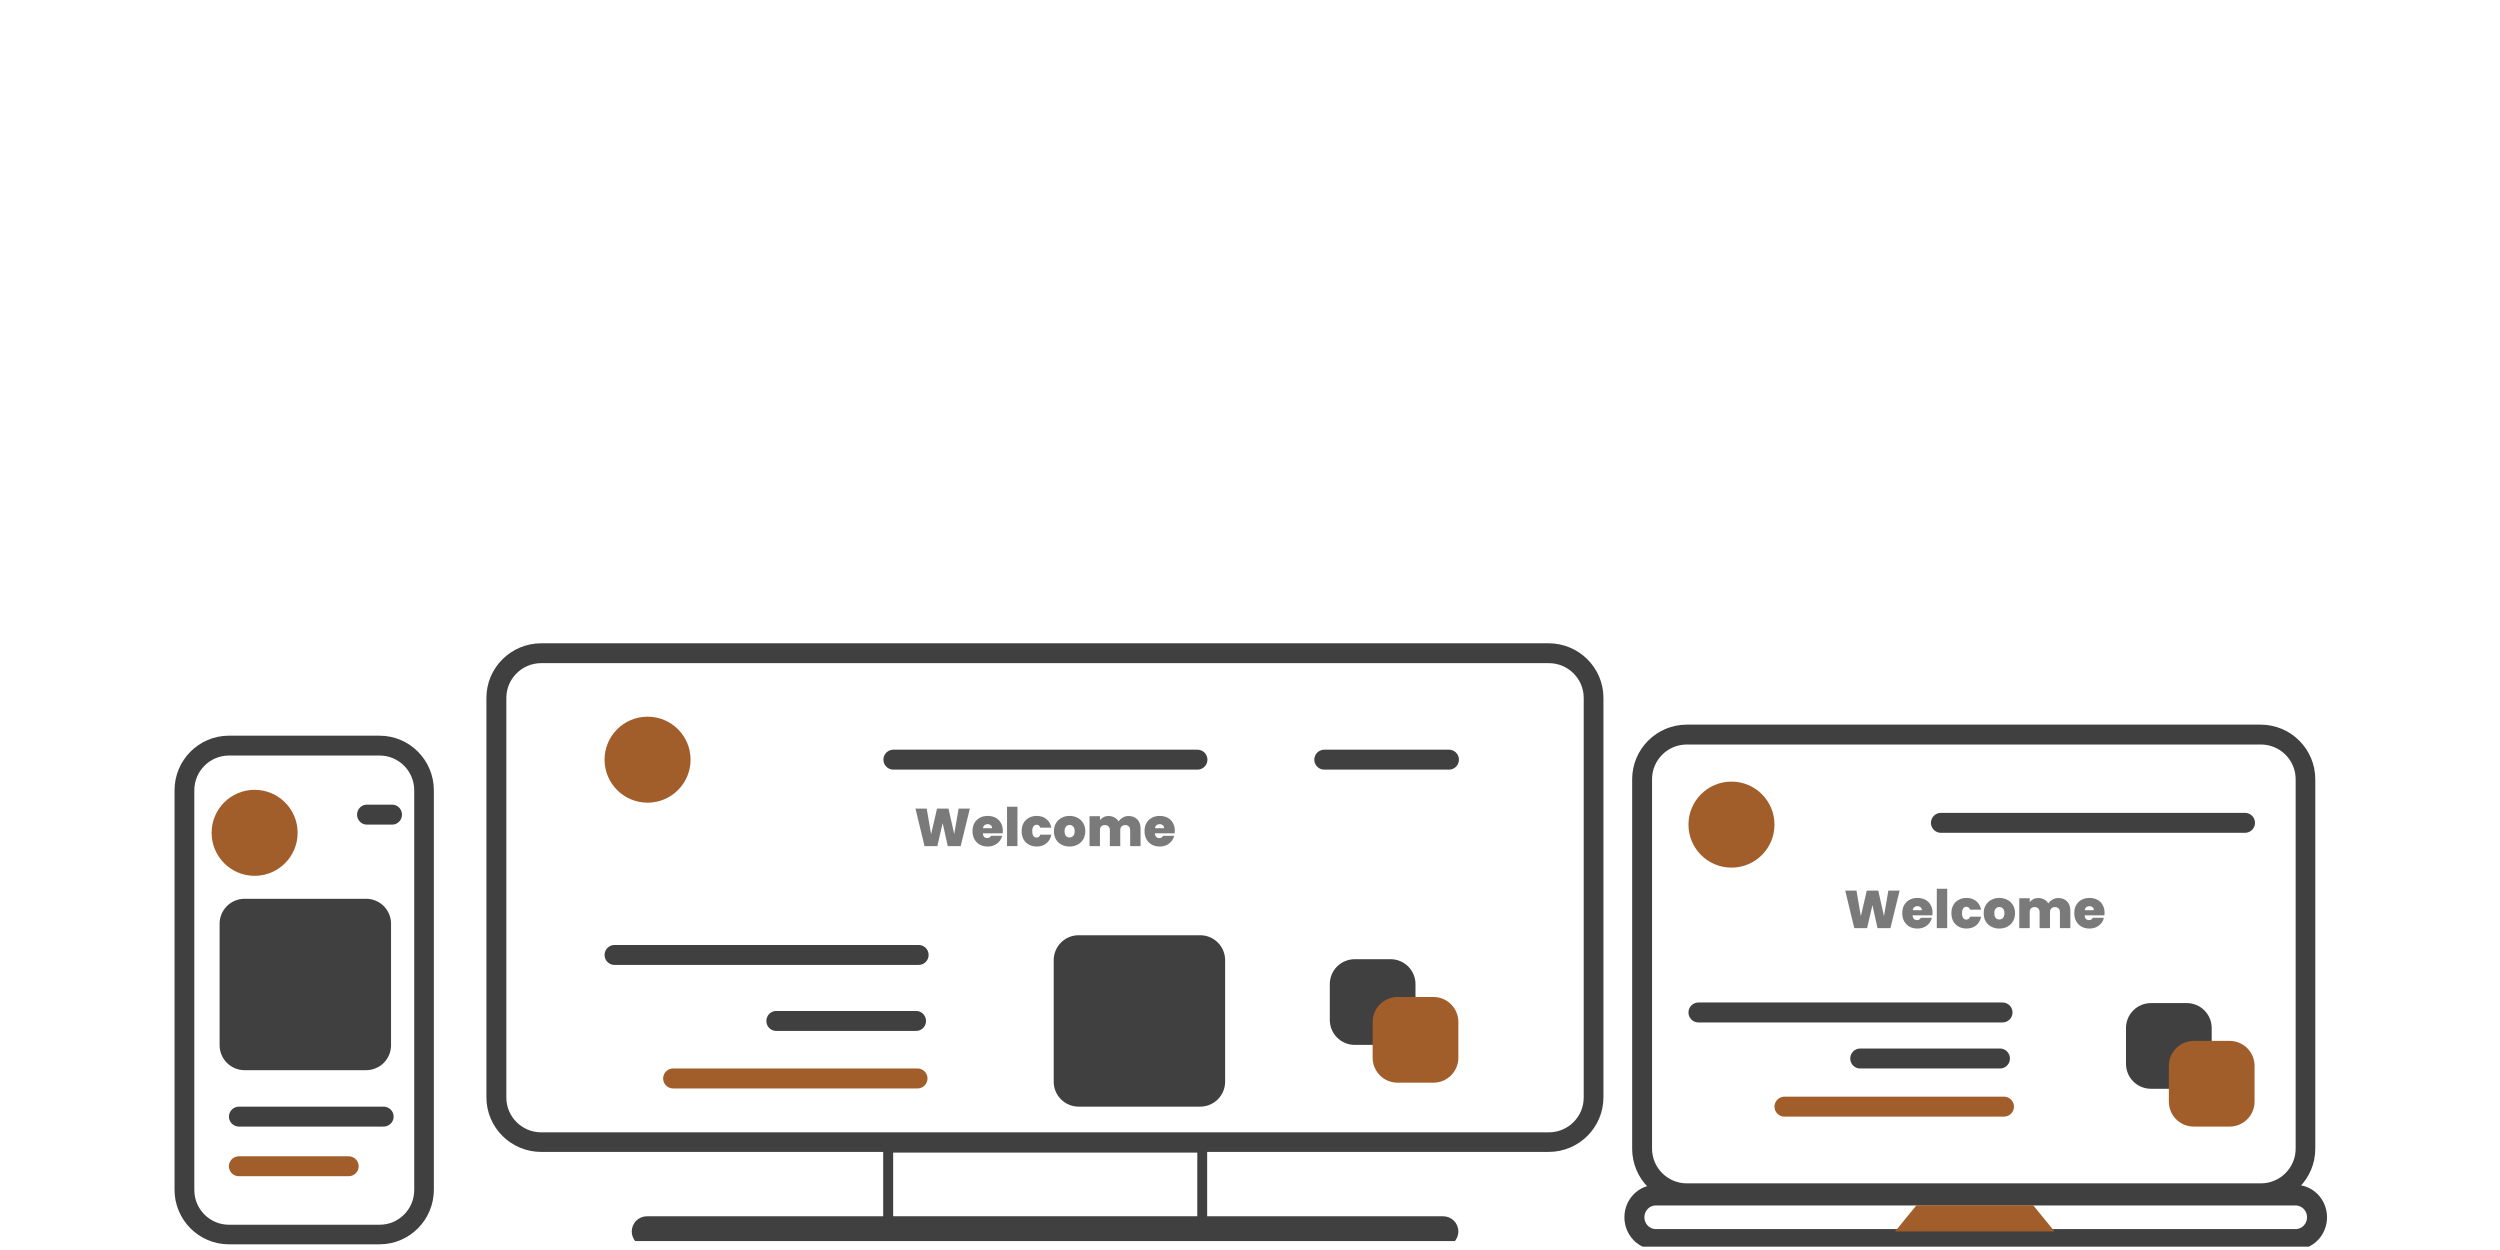 <svg xmlns="http://www.w3.org/2000/svg" xmlns:xlink="http://www.w3.org/1999/xlink" width="500" zoomAndPan="magnify" viewBox="0 0 375 187.5" height="250" preserveAspectRatio="xMidYMid meet" version="1.0"><defs><filter x="0%" y="0%" width="100%" height="100%" id="dc582f1ec9"><feColorMatrix values="0 0 0 0 1 0 0 0 0 1 0 0 0 0 1 0 0 0 1 0" color-interpolation-filters="sRGB"/></filter><g/><clipPath id="362560038c"><path d="M 94.762 182.441 L 219 182.441 L 219 187 L 94.762 187 Z M 94.762 182.441 " clip-rule="nonzero"/></clipPath><clipPath id="90cd0308a1"><path d="M 97.043 182.441 L 216.473 182.441 C 217.078 182.441 217.656 182.684 218.086 183.109 C 218.512 183.539 218.754 184.117 218.754 184.723 C 218.754 185.328 218.512 185.906 218.086 186.332 C 217.656 186.762 217.078 187 216.473 187 L 97.043 187 C 96.438 187 95.859 186.762 95.43 186.332 C 95.004 185.906 94.762 185.328 94.762 184.723 C 94.762 184.117 95.004 183.539 95.43 183.109 C 95.859 182.684 96.438 182.441 97.043 182.441 " clip-rule="nonzero"/></clipPath><clipPath id="33f900cd0d"><path d="M 72.961 96.492 L 240.516 96.492 L 240.516 172.789 L 72.961 172.789 Z M 72.961 96.492 " clip-rule="nonzero"/></clipPath><clipPath id="d896aab50a"><path d="M 81.188 96.492 L 232.289 96.492 C 236.832 96.492 240.516 100.16 240.516 104.684 L 240.516 164.598 C 240.516 169.121 236.832 172.789 232.289 172.789 L 81.188 172.789 C 76.645 172.789 72.961 169.121 72.961 164.598 L 72.961 104.684 C 72.961 100.16 76.645 96.492 81.188 96.492 " clip-rule="nonzero"/></clipPath><clipPath id="55f97035fa"><path d="M 244.824 108.695 L 347.297 108.695 L 347.297 180.504 L 244.824 180.504 Z M 244.824 108.695 " clip-rule="nonzero"/></clipPath><clipPath id="e53930e2bb"><path d="M 253.023 108.695 L 339.09 108.695 C 343.621 108.695 347.293 112.363 347.293 116.891 L 347.293 172.309 C 347.293 176.832 343.621 180.504 339.09 180.504 L 253.023 180.504 C 248.496 180.504 244.824 176.832 244.824 172.309 L 244.824 116.891 C 244.824 112.363 248.496 108.695 253.023 108.695 " clip-rule="nonzero"/></clipPath><clipPath id="a0bb848cf2"><path d="M 243.66 177.73 L 349.09 177.73 L 349.09 187 L 243.66 187 Z M 243.66 177.73 " clip-rule="nonzero"/></clipPath><clipPath id="78bb315a17"><path d="M 248.383 177.73 L 344.332 177.73 C 345.586 177.73 346.785 178.242 347.672 179.152 C 348.559 180.062 349.055 181.301 349.055 182.59 C 349.055 183.879 348.559 185.117 347.672 186.027 C 346.785 186.941 345.586 187.453 344.332 187.453 L 248.383 187.453 C 247.129 187.453 245.926 186.941 245.043 186.027 C 244.156 185.117 243.66 183.879 243.66 182.59 C 243.66 181.301 244.156 180.062 245.043 179.152 C 245.926 178.242 247.129 177.73 248.383 177.73 " clip-rule="nonzero"/></clipPath><clipPath id="1004a559be"><path d="M 26.18 110.352 L 65.078 110.352 L 65.078 186.648 L 26.18 186.648 Z M 26.18 110.352 " clip-rule="nonzero"/></clipPath><clipPath id="294f5b207f"><path d="M 34.336 110.352 L 56.922 110.352 C 61.426 110.352 65.078 114.02 65.078 118.543 L 65.078 178.461 C 65.078 182.984 61.426 186.648 56.922 186.648 L 34.336 186.648 C 29.832 186.648 26.18 182.984 26.18 178.461 L 26.18 118.543 C 26.18 114.02 29.832 110.352 34.336 110.352 " clip-rule="nonzero"/></clipPath><clipPath id="b869937a99"><path d="M 132.477 171.355 L 181.074 171.355 L 181.074 184.07 L 132.477 184.07 Z M 132.477 171.355 " clip-rule="nonzero"/></clipPath><clipPath id="1dd6ce9cbf"><path d="M 90.684 107.5 L 103.586 107.5 L 103.586 120.402 L 90.684 120.402 Z M 90.684 107.5 " clip-rule="nonzero"/></clipPath><clipPath id="59f9106e19"><path d="M 97.137 107.5 C 93.574 107.5 90.684 110.387 90.684 113.949 C 90.684 117.512 93.574 120.402 97.137 120.402 C 100.699 120.402 103.586 117.512 103.586 113.949 C 103.586 110.387 100.699 107.5 97.137 107.5 " clip-rule="nonzero"/></clipPath><clipPath id="fc24508790"><path d="M 253.27 117.242 L 266.172 117.242 L 266.172 130.145 L 253.27 130.145 Z M 253.27 117.242 " clip-rule="nonzero"/></clipPath><clipPath id="9d7a730abe"><path d="M 259.723 117.242 C 256.16 117.242 253.27 120.129 253.27 123.691 C 253.27 127.254 256.16 130.145 259.723 130.145 C 263.285 130.145 266.172 127.254 266.172 123.691 C 266.172 120.129 263.285 117.242 259.723 117.242 " clip-rule="nonzero"/></clipPath><clipPath id="c56e00ba74"><path d="M 31.742 118.473 L 44.645 118.473 L 44.645 131.375 L 31.742 131.375 Z M 31.742 118.473 " clip-rule="nonzero"/></clipPath><clipPath id="db2e2b6cd8"><path d="M 38.191 118.473 C 34.629 118.473 31.742 121.359 31.742 124.922 C 31.742 128.484 34.629 131.375 38.191 131.375 C 41.754 131.375 44.645 128.484 44.645 124.922 C 44.645 121.359 41.754 118.473 38.191 118.473 " clip-rule="nonzero"/></clipPath><clipPath id="366bdfe699"><path d="M 158.055 140.285 L 183.77 140.285 L 183.77 165.996 L 158.055 165.996 Z M 158.055 140.285 " clip-rule="nonzero"/></clipPath><clipPath id="359482ca23"><path d="M 161.797 140.285 L 180.027 140.285 C 181.02 140.285 181.973 140.68 182.672 141.379 C 183.375 142.082 183.77 143.035 183.77 144.023 L 183.77 162.258 C 183.77 163.25 183.375 164.199 182.672 164.902 C 181.973 165.602 181.02 165.996 180.027 165.996 L 161.797 165.996 C 160.805 165.996 159.852 165.602 159.152 164.902 C 158.449 164.199 158.055 163.25 158.055 162.258 L 158.055 144.023 C 158.055 143.035 158.449 142.082 159.152 141.379 C 159.852 140.68 160.805 140.285 161.797 140.285 " clip-rule="nonzero"/></clipPath><clipPath id="fb938eab36"><path d="M 32.941 134.816 L 58.656 134.816 L 58.656 160.527 L 32.941 160.527 Z M 32.941 134.816 " clip-rule="nonzero"/></clipPath><clipPath id="bb97639951"><path d="M 36.684 134.816 L 54.914 134.816 C 55.906 134.816 56.859 135.211 57.559 135.91 C 58.262 136.613 58.656 137.566 58.656 138.555 L 58.656 156.789 C 58.656 157.781 58.262 158.73 57.559 159.434 C 56.859 160.133 55.906 160.527 54.914 160.527 L 36.684 160.527 C 35.691 160.527 34.738 160.133 34.039 159.434 C 33.336 158.73 32.941 157.781 32.941 156.789 L 32.941 138.555 C 32.941 137.566 33.336 136.613 34.039 135.91 C 34.738 135.211 35.691 134.816 36.684 134.816 " clip-rule="nonzero"/></clipPath><clipPath id="e4f3bef7fd"><path d="M 199.469 143.879 L 212.324 143.879 L 212.324 156.734 L 199.469 156.734 Z M 199.469 143.879 " clip-rule="nonzero"/></clipPath><clipPath id="837c86a9da"><path d="M 203.211 143.879 L 208.586 143.879 C 209.578 143.879 210.527 144.273 211.23 144.973 C 211.93 145.676 212.324 146.625 212.324 147.617 L 212.324 152.992 C 212.324 153.984 211.93 154.938 211.23 155.637 C 210.527 156.34 209.578 156.734 208.586 156.734 L 203.211 156.734 C 202.219 156.734 201.266 156.34 200.562 155.637 C 199.863 154.938 199.469 153.984 199.469 152.992 L 199.469 147.617 C 199.469 146.625 199.863 145.676 200.562 144.973 C 201.266 144.273 202.219 143.879 203.211 143.879 " clip-rule="nonzero"/></clipPath><clipPath id="74573a6355"><path d="M 318.898 150.461 L 331.754 150.461 L 331.754 163.316 L 318.898 163.316 Z M 318.898 150.461 " clip-rule="nonzero"/></clipPath><clipPath id="0aef04a63b"><path d="M 322.641 150.461 L 328.016 150.461 C 329.008 150.461 329.957 150.855 330.66 151.559 C 331.359 152.258 331.754 153.211 331.754 154.203 L 331.754 159.578 C 331.754 160.57 331.359 161.52 330.66 162.223 C 329.957 162.926 329.008 163.316 328.016 163.316 L 322.641 163.316 C 321.648 163.316 320.695 162.926 319.992 162.223 C 319.293 161.52 318.898 160.57 318.898 159.578 L 318.898 154.203 C 318.898 153.211 319.293 152.258 319.992 151.559 C 320.695 150.855 321.648 150.461 322.641 150.461 " clip-rule="nonzero"/></clipPath><clipPath id="e394078602"><path d="M 205.898 149.547 L 218.754 149.547 L 218.754 162.402 L 205.898 162.402 Z M 205.898 149.547 " clip-rule="nonzero"/></clipPath><clipPath id="ee774b45d7"><path d="M 209.637 149.547 L 215.012 149.547 C 216.004 149.547 216.957 149.941 217.656 150.645 C 218.359 151.344 218.754 152.297 218.754 153.289 L 218.754 158.664 C 218.754 159.656 218.359 160.605 217.656 161.309 C 216.957 162.012 216.004 162.402 215.012 162.402 L 209.637 162.402 C 208.645 162.402 207.695 162.012 206.992 161.309 C 206.289 160.605 205.898 159.656 205.898 158.664 L 205.898 153.289 C 205.898 152.297 206.289 151.344 206.992 150.645 C 207.695 149.941 208.645 149.547 209.637 149.547 " clip-rule="nonzero"/></clipPath><clipPath id="cf9a0baeaf"><path d="M 325.328 156.133 L 338.184 156.133 L 338.184 168.988 L 325.328 168.988 Z M 325.328 156.133 " clip-rule="nonzero"/></clipPath><clipPath id="559b1d2a1d"><path d="M 329.066 156.133 L 334.441 156.133 C 335.434 156.133 336.387 156.527 337.086 157.227 C 337.789 157.93 338.184 158.883 338.184 159.871 L 338.184 165.25 C 338.184 166.242 337.789 167.191 337.086 167.895 C 336.387 168.594 335.434 168.988 334.441 168.988 L 329.066 168.988 C 328.074 168.988 327.125 168.594 326.422 167.895 C 325.719 167.191 325.328 166.242 325.328 165.25 L 325.328 159.871 C 325.328 158.883 325.719 157.93 326.422 157.227 C 327.125 156.527 328.074 156.133 329.066 156.133 " clip-rule="nonzero"/></clipPath><clipPath id="87da62d854"><path d="M 284.258 180.785 L 308.363 180.785 L 308.363 184.801 L 284.258 184.801 Z M 284.258 180.785 " clip-rule="nonzero"/></clipPath><clipPath id="9296eeaaad"><path d="M 287.473 180.785 L 304.969 180.785 L 308.184 184.723 L 284.258 184.723 L 287.473 180.785 " clip-rule="nonzero"/></clipPath><mask id="42dc173596"><g filter="url(#dc582f1ec9)"><rect x="-37.5" width="450" fill="#000000" y="-18.75" height="225" fill-opacity="0.698"/></g></mask><clipPath id="d959cd27bc"><rect x="0" width="42" y="0" height="13"/></clipPath><mask id="2cca24d610"><g filter="url(#dc582f1ec9)"><rect x="-37.5" width="450" fill="#000000" y="-18.75" height="225" fill-opacity="0.698"/></g></mask><clipPath id="b49d8197e7"><path d="M 0.484 2 L 9 2 L 9 9 L 0.484 9 Z M 0.484 2 " clip-rule="nonzero"/></clipPath><clipPath id="d34bd00be2"><rect x="0" width="41" y="0" height="12"/></clipPath></defs><g clip-path="url(#362560038c)"><g clip-path="url(#90cd0308a1)"><path fill="#404040" d="M 94.762 182.441 L 219.453 182.441 L 219.453 186.164 L 94.762 186.164 Z M 94.762 182.441 " fill-opacity="1" fill-rule="nonzero"/></g></g><g clip-path="url(#33f900cd0d)"><g clip-path="url(#d896aab50a)"><path stroke-linecap="butt" transform="matrix(0.748, 0, 0, 0.745, 72.961, 96.493)" fill="none" stroke-linejoin="miter" d="M 11 -0.001 L 213.048 -0.001 C 219.123 -0.001 224.049 4.925 224.049 11 L 224.049 91.467 C 224.049 97.542 219.123 102.468 213.048 102.468 L 11 102.468 C 4.925 102.468 -0 97.542 -0 91.467 L -0 11 C -0 4.925 4.925 -0.001 11 -0.001 " stroke="#404040" stroke-width="8" stroke-opacity="1" stroke-miterlimit="4"/></g></g><g clip-path="url(#55f97035fa)"><g clip-path="url(#e53930e2bb)"><path stroke-linecap="butt" transform="matrix(0.746, 0, 0, 0.745, 244.822, 108.695)" fill="none" stroke-linejoin="miter" d="M 10.998 0.001 L 126.413 0.001 C 132.49 0.001 137.414 4.923 137.414 10.998 L 137.414 85.363 C 137.414 91.433 132.49 96.361 126.413 96.361 L 10.998 96.361 C 4.926 96.361 0.002 91.433 0.002 85.363 L 0.002 10.998 C 0.002 4.923 4.926 0.001 10.998 0.001 " stroke="#404040" stroke-width="8" stroke-opacity="1" stroke-miterlimit="4"/></g></g><g clip-path="url(#a0bb848cf2)"><g clip-path="url(#78bb315a17)"><path stroke-linecap="butt" transform="matrix(0.75, 0, 0, 0.772, 243.658, 177.729)" fill="none" stroke-linejoin="miter" d="M 6.299 0.003 L 134.231 0.003 C 135.903 0.003 137.502 0.665 138.685 1.844 C 139.867 3.023 140.528 4.626 140.528 6.296 C 140.528 7.965 139.867 9.569 138.685 10.748 C 137.502 11.932 135.903 12.594 134.231 12.594 L 6.299 12.594 C 4.627 12.594 3.023 11.932 1.846 10.748 C 0.664 9.569 0.002 7.965 0.002 6.296 C 0.002 4.626 0.664 3.023 1.846 1.844 C 3.023 0.665 4.627 0.003 6.299 0.003 " stroke="#404040" stroke-width="8" stroke-opacity="1" stroke-miterlimit="4"/></g></g><g clip-path="url(#1004a559be)"><g clip-path="url(#294f5b207f)"><path stroke-linecap="butt" transform="matrix(0.742, 0, 0, 0.745, 26.181, 110.353)" fill="none" stroke-linejoin="miter" d="M 10.998 -0.002 L 41.456 -0.002 C 47.529 -0.002 52.455 4.924 52.455 10.999 L 52.455 91.471 C 52.455 97.546 47.529 102.467 41.456 102.467 L 10.998 102.467 C 4.924 102.467 -0.001 97.546 -0.001 91.471 L -0.001 10.999 C -0.001 4.924 4.924 -0.002 10.998 -0.002 " stroke="#404040" stroke-width="8" stroke-opacity="1" stroke-miterlimit="4"/></g></g><g clip-path="url(#b869937a99)"><path stroke-linecap="butt" transform="matrix(0.749, 0, 0, 0.766, 132.477, 171.356)" fill="none" stroke-linejoin="miter" d="M -0 -0.001 L 64.907 -0.001 L 64.907 16.607 L -0 16.607 L -0 -0.001 " stroke="#404040" stroke-width="4" stroke-opacity="1" stroke-miterlimit="4"/></g><g clip-path="url(#1dd6ce9cbf)"><g clip-path="url(#59f9106e19)"><path fill="#a15d2a" d="M 90.684 107.5 L 103.586 107.5 L 103.586 120.402 L 90.684 120.402 Z M 90.684 107.5 " fill-opacity="1" fill-rule="nonzero"/></g></g><g clip-path="url(#fc24508790)"><g clip-path="url(#9d7a730abe)"><path fill="#a15d2a" d="M 253.27 117.242 L 266.172 117.242 L 266.172 130.145 L 253.27 130.145 Z M 253.27 117.242 " fill-opacity="1" fill-rule="nonzero"/></g></g><g clip-path="url(#c56e00ba74)"><g clip-path="url(#db2e2b6cd8)"><path fill="#a15d2a" d="M 31.742 118.473 L 44.645 118.473 L 44.645 131.375 L 31.742 131.375 Z M 31.742 118.473 " fill-opacity="1" fill-rule="nonzero"/></g></g><g clip-path="url(#366bdfe699)"><g clip-path="url(#359482ca23)"><path fill="#404040" d="M 158.055 140.285 L 183.77 140.285 L 183.77 165.996 L 158.055 165.996 Z M 158.055 140.285 " fill-opacity="1" fill-rule="nonzero"/></g></g><g clip-path="url(#fb938eab36)"><g clip-path="url(#bb97639951)"><path fill="#404040" d="M 32.941 134.816 L 58.656 134.816 L 58.656 160.527 L 32.941 160.527 Z M 32.941 134.816 " fill-opacity="1" fill-rule="nonzero"/></g></g><g clip-path="url(#e4f3bef7fd)"><g clip-path="url(#837c86a9da)"><path fill="#404040" d="M 199.469 143.879 L 212.324 143.879 L 212.324 156.734 L 199.469 156.734 Z M 199.469 143.879 " fill-opacity="1" fill-rule="nonzero"/></g></g><g clip-path="url(#74573a6355)"><g clip-path="url(#0aef04a63b)"><path fill="#404040" d="M 318.898 150.461 L 331.754 150.461 L 331.754 163.316 L 318.898 163.316 Z M 318.898 150.461 " fill-opacity="1" fill-rule="nonzero"/></g></g><g clip-path="url(#e394078602)"><g clip-path="url(#ee774b45d7)"><path fill="#a15d2a" d="M 205.898 149.547 L 218.754 149.547 L 218.754 162.402 L 205.898 162.402 Z M 205.898 149.547 " fill-opacity="1" fill-rule="nonzero"/></g></g><g clip-path="url(#cf9a0baeaf)"><g clip-path="url(#559b1d2a1d)"><path fill="#a15d2a" d="M 325.328 156.133 L 338.184 156.133 L 338.184 168.988 L 325.328 168.988 Z M 325.328 156.133 " fill-opacity="1" fill-rule="nonzero"/></g></g><g clip-path="url(#87da62d854)"><g clip-path="url(#9296eeaaad)"><path fill="#a15d2a" d="M 284.258 180.785 L 308.16 180.785 L 308.16 184.801 L 284.258 184.801 Z M 284.258 180.785 " fill-opacity="1" fill-rule="nonzero"/></g></g><path stroke-linecap="round" transform="matrix(0.749, 0, 0, 0.748, 132.511, 112.454)" fill="none" stroke-linejoin="miter" d="M 2.003 1.999 L 62.89 1.999 " stroke="#404040" stroke-width="4" stroke-opacity="1" stroke-miterlimit="4"/><path stroke-linecap="round" transform="matrix(0.749, 0, 0, 0.748, 289.644, 121.931)" fill="none" stroke-linejoin="miter" d="M 1.998 1.999 L 62.891 1.999 " stroke="#404040" stroke-width="4" stroke-opacity="1" stroke-miterlimit="4"/><path stroke-linecap="round" transform="matrix(0.749, 0, 0, 0.748, 90.685, 141.747)" fill="none" stroke-linejoin="miter" d="M 2.001 1.999 L 62.893 1.999 " stroke="#404040" stroke-width="4" stroke-opacity="1" stroke-miterlimit="4"/><path stroke-linecap="round" transform="matrix(0.749, 0, 0, 0.748, 253.271, 150.375)" fill="none" stroke-linejoin="miter" d="M 2 1.999 L 62.893 1.999 " stroke="#404040" stroke-width="4" stroke-opacity="1" stroke-miterlimit="4"/><path stroke-linecap="round" transform="matrix(0.76, 0, 0, 0.748, 34.339, 165.997)" fill="none" stroke-linejoin="miter" d="M 2.002 1.999 L 30.505 1.999 " stroke="#404040" stroke-width="4" stroke-opacity="1" stroke-miterlimit="4"/><path stroke-linecap="round" transform="matrix(0.735, 0, 0, 0.748, 53.562, 120.7)" fill="none" stroke-linejoin="miter" d="M 1.998 1.999 L 7.162 1.999 " stroke="#404040" stroke-width="4" stroke-opacity="1" stroke-miterlimit="4"/><path stroke-linecap="round" transform="matrix(0.738, 0, 0, 0.748, 114.954, 151.645)" fill="none" stroke-linejoin="miter" d="M 2 2 L 30.448 2 " stroke="#404040" stroke-width="4" stroke-opacity="1" stroke-miterlimit="4"/><path stroke-linecap="round" transform="matrix(0.738, 0, 0, 0.748, 277.54, 157.281)" fill="none" stroke-linejoin="miter" d="M 2 2 L 30.448 2 " stroke="#404040" stroke-width="4" stroke-opacity="1" stroke-miterlimit="4"/><path stroke-linecap="round" transform="matrix(0.754, 0, 0, 0.748, 266.173, 164.501)" fill="none" stroke-linejoin="miter" d="M 2 1.999 L 45.641 1.999 " stroke="#a15d2a" stroke-width="4" stroke-opacity="1" stroke-miterlimit="4"/><path stroke-linecap="round" transform="matrix(0.746, 0, 0, 0.748, 99.471, 160.273)" fill="none" stroke-linejoin="miter" d="M 2.002 2 L 51.153 2 " stroke="#a15d2a" stroke-width="4" stroke-opacity="1" stroke-miterlimit="4"/><path stroke-linecap="round" transform="matrix(0.757, 0, 0, 0.748, 34.334, 173.44)" fill="none" stroke-linejoin="miter" d="M 2 2.002 L 23.714 2.002 " stroke="#a15d2a" stroke-width="4" stroke-opacity="1" stroke-miterlimit="4"/><path stroke-linecap="round" transform="matrix(0.751, 0, 0, 0.748, 197.142, 112.454)" fill="none" stroke-linejoin="miter" d="M 2.002 1.999 L 26.89 1.999 " stroke="#404040" stroke-width="4" stroke-opacity="1" stroke-miterlimit="4"/><g mask="url(#42dc173596)"><g transform="matrix(1, 0, 0, 1, 136, 118)"><g clip-path="url(#d959cd27bc)"><g fill="#404040" fill-opacity="1"><g transform="translate(1.102, 8.917)"><g><path d="M 8.375 -5.625 L 7 0 L 5.062 0 L 4.297 -3.453 L 3.5 0 L 1.578 0 L 0.219 -5.625 L 1.906 -5.625 L 2.562 -1.781 L 3.453 -5.625 L 5.172 -5.625 L 6.031 -1.812 L 6.688 -5.625 Z M 8.375 -5.625 "/></g></g></g><g fill="#404040" fill-opacity="1"><g transform="translate(9.687, 8.917)"><g><path d="M 4.734 -2.297 C 4.734 -2.172 4.723 -2.047 4.703 -1.922 L 1.734 -1.922 C 1.754 -1.68 1.82 -1.5 1.938 -1.375 C 2.062 -1.258 2.219 -1.203 2.406 -1.203 C 2.664 -1.203 2.852 -1.316 2.969 -1.547 L 4.625 -1.547 C 4.562 -1.234 4.426 -0.957 4.219 -0.719 C 4.02 -0.477 3.77 -0.285 3.469 -0.141 C 3.164 -0.004 2.832 0.062 2.469 0.062 C 2.02 0.062 1.625 -0.031 1.281 -0.219 C 0.945 -0.406 0.68 -0.672 0.484 -1.016 C 0.285 -1.367 0.188 -1.781 0.188 -2.25 C 0.188 -2.719 0.281 -3.117 0.469 -3.453 C 0.664 -3.797 0.938 -4.062 1.281 -4.25 C 1.625 -4.438 2.02 -4.531 2.469 -4.531 C 2.906 -4.531 3.297 -4.441 3.641 -4.266 C 3.984 -4.086 4.25 -3.828 4.438 -3.484 C 4.633 -3.148 4.734 -2.754 4.734 -2.297 Z M 3.125 -2.688 C 3.125 -2.875 3.062 -3.02 2.938 -3.125 C 2.812 -3.238 2.648 -3.297 2.453 -3.297 C 2.266 -3.297 2.109 -3.242 1.984 -3.141 C 1.859 -3.035 1.781 -2.883 1.75 -2.688 Z M 3.125 -2.688 "/></g></g></g><g fill="#404040" fill-opacity="1"><g transform="translate(14.602, 8.917)"><g><path d="M 2.016 -5.906 L 2.016 0 L 0.453 0 L 0.453 -5.906 Z M 2.016 -5.906 "/></g></g></g><g fill="#404040" fill-opacity="1"><g transform="translate(17.059, 8.917)"><g><path d="M 0.188 -2.25 C 0.188 -2.707 0.281 -3.109 0.469 -3.453 C 0.664 -3.797 0.938 -4.062 1.281 -4.25 C 1.625 -4.438 2.016 -4.531 2.453 -4.531 C 3.023 -4.531 3.504 -4.375 3.891 -4.062 C 4.285 -3.75 4.535 -3.316 4.641 -2.766 L 2.984 -2.766 C 2.891 -3.055 2.703 -3.203 2.422 -3.203 C 2.223 -3.203 2.066 -3.117 1.953 -2.953 C 1.836 -2.797 1.781 -2.562 1.781 -2.25 C 1.781 -1.926 1.836 -1.68 1.953 -1.516 C 2.066 -1.359 2.223 -1.281 2.422 -1.281 C 2.703 -1.281 2.891 -1.426 2.984 -1.719 L 4.641 -1.719 C 4.535 -1.164 4.285 -0.727 3.891 -0.406 C 3.504 -0.094 3.023 0.062 2.453 0.062 C 2.016 0.062 1.625 -0.031 1.281 -0.219 C 0.938 -0.406 0.664 -0.672 0.469 -1.016 C 0.281 -1.367 0.188 -1.781 0.188 -2.25 Z M 0.188 -2.25 "/></g></g></g><g fill="#404040" fill-opacity="1"><g transform="translate(21.903, 8.917)"><g><path d="M 2.531 0.062 C 2.082 0.062 1.68 -0.031 1.328 -0.219 C 0.973 -0.406 0.691 -0.672 0.484 -1.016 C 0.285 -1.367 0.188 -1.781 0.188 -2.25 C 0.188 -2.707 0.289 -3.109 0.5 -3.453 C 0.707 -3.797 0.988 -4.062 1.344 -4.25 C 1.695 -4.438 2.094 -4.531 2.531 -4.531 C 2.977 -4.531 3.379 -4.438 3.734 -4.25 C 4.086 -4.062 4.367 -3.797 4.578 -3.453 C 4.785 -3.109 4.891 -2.707 4.891 -2.25 C 4.891 -1.781 4.785 -1.367 4.578 -1.016 C 4.367 -0.672 4.086 -0.406 3.734 -0.219 C 3.379 -0.031 2.977 0.062 2.531 0.062 Z M 2.531 -1.297 C 2.75 -1.297 2.93 -1.375 3.078 -1.531 C 3.223 -1.695 3.297 -1.938 3.297 -2.25 C 3.297 -2.551 3.223 -2.781 3.078 -2.938 C 2.93 -3.094 2.75 -3.172 2.531 -3.172 C 2.32 -3.172 2.145 -3.094 2 -2.938 C 1.852 -2.781 1.781 -2.551 1.781 -2.25 C 1.781 -1.938 1.848 -1.695 1.984 -1.531 C 2.129 -1.375 2.312 -1.297 2.531 -1.297 Z M 2.531 -1.297 "/></g></g></g><g fill="#404040" fill-opacity="1"><g transform="translate(26.977, 8.917)"><g><path d="M 6.297 -4.516 C 6.859 -4.516 7.301 -4.344 7.625 -4 C 7.945 -3.664 8.109 -3.203 8.109 -2.609 L 8.109 0 L 6.547 0 L 6.547 -2.406 C 6.547 -2.645 6.477 -2.828 6.344 -2.953 C 6.207 -3.086 6.023 -3.156 5.797 -3.156 C 5.578 -3.156 5.398 -3.086 5.266 -2.953 C 5.129 -2.828 5.062 -2.645 5.062 -2.406 L 5.062 0 L 3.5 0 L 3.5 -2.406 C 3.5 -2.645 3.43 -2.828 3.297 -2.953 C 3.172 -3.086 2.992 -3.156 2.766 -3.156 C 2.523 -3.156 2.336 -3.086 2.203 -2.953 C 2.078 -2.828 2.016 -2.645 2.016 -2.406 L 2.016 0 L 0.453 0 L 0.453 -4.484 L 2.016 -4.484 L 2.016 -3.891 C 2.148 -4.078 2.328 -4.227 2.547 -4.344 C 2.766 -4.457 3.02 -4.516 3.312 -4.516 C 3.645 -4.516 3.938 -4.441 4.188 -4.297 C 4.445 -4.16 4.656 -3.961 4.812 -3.703 C 4.969 -3.941 5.176 -4.133 5.438 -4.281 C 5.695 -4.438 5.984 -4.516 6.297 -4.516 Z M 6.297 -4.516 "/></g></g></g><g fill="#404040" fill-opacity="1"><g transform="translate(35.491, 8.917)"><g><path d="M 4.734 -2.297 C 4.734 -2.172 4.723 -2.047 4.703 -1.922 L 1.734 -1.922 C 1.754 -1.68 1.82 -1.5 1.938 -1.375 C 2.062 -1.258 2.219 -1.203 2.406 -1.203 C 2.664 -1.203 2.852 -1.316 2.969 -1.547 L 4.625 -1.547 C 4.562 -1.234 4.426 -0.957 4.219 -0.719 C 4.02 -0.477 3.77 -0.285 3.469 -0.141 C 3.164 -0.004 2.832 0.062 2.469 0.062 C 2.02 0.062 1.625 -0.031 1.281 -0.219 C 0.945 -0.406 0.68 -0.672 0.484 -1.016 C 0.285 -1.367 0.188 -1.781 0.188 -2.25 C 0.188 -2.719 0.281 -3.117 0.469 -3.453 C 0.664 -3.797 0.938 -4.062 1.281 -4.25 C 1.625 -4.438 2.02 -4.531 2.469 -4.531 C 2.906 -4.531 3.297 -4.441 3.641 -4.266 C 3.984 -4.086 4.25 -3.828 4.438 -3.484 C 4.633 -3.148 4.734 -2.754 4.734 -2.297 Z M 3.125 -2.688 C 3.125 -2.875 3.062 -3.02 2.938 -3.125 C 2.812 -3.238 2.648 -3.297 2.453 -3.297 C 2.266 -3.297 2.109 -3.242 1.984 -3.141 C 1.859 -3.035 1.781 -2.883 1.75 -2.688 Z M 3.125 -2.688 "/></g></g></g></g></g></g><g mask="url(#2cca24d610)"><g transform="matrix(1, 0, 0, 1, 276, 131)"><g clip-path="url(#d34bd00be2)"><g clip-path="url(#b49d8197e7)"><g fill="#404040" fill-opacity="1"><g transform="translate(0.565, 8.22)"><g><path d="M 8.375 -5.625 L 7 0 L 5.062 0 L 4.297 -3.453 L 3.5 0 L 1.578 0 L 0.219 -5.625 L 1.906 -5.625 L 2.562 -1.781 L 3.453 -5.625 L 5.172 -5.625 L 6.031 -1.812 L 6.688 -5.625 Z M 8.375 -5.625 "/></g></g></g></g><g fill="#404040" fill-opacity="1"><g transform="translate(9.15, 8.22)"><g><path d="M 4.734 -2.297 C 4.734 -2.172 4.723 -2.047 4.703 -1.922 L 1.734 -1.922 C 1.754 -1.68 1.82 -1.5 1.938 -1.375 C 2.062 -1.258 2.219 -1.203 2.406 -1.203 C 2.664 -1.203 2.852 -1.316 2.969 -1.547 L 4.625 -1.547 C 4.562 -1.234 4.426 -0.957 4.219 -0.719 C 4.02 -0.477 3.77 -0.285 3.469 -0.141 C 3.164 -0.004 2.832 0.062 2.469 0.062 C 2.02 0.062 1.625 -0.031 1.281 -0.219 C 0.945 -0.406 0.68 -0.672 0.484 -1.016 C 0.285 -1.367 0.188 -1.781 0.188 -2.25 C 0.188 -2.719 0.281 -3.117 0.469 -3.453 C 0.664 -3.797 0.938 -4.062 1.281 -4.25 C 1.625 -4.438 2.02 -4.531 2.469 -4.531 C 2.906 -4.531 3.297 -4.441 3.641 -4.266 C 3.984 -4.086 4.25 -3.828 4.438 -3.484 C 4.633 -3.148 4.734 -2.754 4.734 -2.297 Z M 3.125 -2.688 C 3.125 -2.875 3.062 -3.02 2.938 -3.125 C 2.812 -3.238 2.648 -3.297 2.453 -3.297 C 2.266 -3.297 2.109 -3.242 1.984 -3.141 C 1.859 -3.035 1.781 -2.883 1.75 -2.688 Z M 3.125 -2.688 "/></g></g></g><g fill="#404040" fill-opacity="1"><g transform="translate(14.065, 8.22)"><g><path d="M 2.016 -5.906 L 2.016 0 L 0.453 0 L 0.453 -5.906 Z M 2.016 -5.906 "/></g></g></g><g fill="#404040" fill-opacity="1"><g transform="translate(16.523, 8.22)"><g><path d="M 0.188 -2.25 C 0.188 -2.707 0.281 -3.109 0.469 -3.453 C 0.664 -3.797 0.938 -4.062 1.281 -4.25 C 1.625 -4.438 2.016 -4.531 2.453 -4.531 C 3.023 -4.531 3.504 -4.375 3.891 -4.062 C 4.285 -3.75 4.535 -3.316 4.641 -2.766 L 2.984 -2.766 C 2.891 -3.055 2.703 -3.203 2.422 -3.203 C 2.223 -3.203 2.066 -3.117 1.953 -2.953 C 1.836 -2.797 1.781 -2.562 1.781 -2.25 C 1.781 -1.926 1.836 -1.68 1.953 -1.516 C 2.066 -1.359 2.223 -1.281 2.422 -1.281 C 2.703 -1.281 2.891 -1.426 2.984 -1.719 L 4.641 -1.719 C 4.535 -1.164 4.285 -0.727 3.891 -0.406 C 3.504 -0.094 3.023 0.062 2.453 0.062 C 2.016 0.062 1.625 -0.031 1.281 -0.219 C 0.938 -0.406 0.664 -0.672 0.469 -1.016 C 0.281 -1.367 0.188 -1.781 0.188 -2.25 Z M 0.188 -2.25 "/></g></g></g><g fill="#404040" fill-opacity="1"><g transform="translate(21.366, 8.22)"><g><path d="M 2.531 0.062 C 2.082 0.062 1.68 -0.031 1.328 -0.219 C 0.973 -0.406 0.691 -0.672 0.484 -1.016 C 0.285 -1.367 0.188 -1.781 0.188 -2.25 C 0.188 -2.707 0.289 -3.109 0.5 -3.453 C 0.707 -3.797 0.988 -4.062 1.344 -4.25 C 1.695 -4.438 2.094 -4.531 2.531 -4.531 C 2.977 -4.531 3.379 -4.438 3.734 -4.25 C 4.086 -4.062 4.367 -3.797 4.578 -3.453 C 4.785 -3.109 4.891 -2.707 4.891 -2.25 C 4.891 -1.781 4.785 -1.367 4.578 -1.016 C 4.367 -0.672 4.086 -0.406 3.734 -0.219 C 3.379 -0.031 2.977 0.062 2.531 0.062 Z M 2.531 -1.297 C 2.75 -1.297 2.93 -1.375 3.078 -1.531 C 3.223 -1.695 3.297 -1.938 3.297 -2.25 C 3.297 -2.551 3.223 -2.781 3.078 -2.938 C 2.93 -3.094 2.75 -3.172 2.531 -3.172 C 2.32 -3.172 2.145 -3.094 2 -2.938 C 1.852 -2.781 1.781 -2.551 1.781 -2.25 C 1.781 -1.938 1.848 -1.695 1.984 -1.531 C 2.129 -1.375 2.312 -1.297 2.531 -1.297 Z M 2.531 -1.297 "/></g></g></g><g fill="#404040" fill-opacity="1"><g transform="translate(26.44, 8.22)"><g><path d="M 6.297 -4.516 C 6.859 -4.516 7.301 -4.344 7.625 -4 C 7.945 -3.664 8.109 -3.203 8.109 -2.609 L 8.109 0 L 6.547 0 L 6.547 -2.406 C 6.547 -2.645 6.477 -2.828 6.344 -2.953 C 6.207 -3.086 6.023 -3.156 5.797 -3.156 C 5.578 -3.156 5.398 -3.086 5.266 -2.953 C 5.129 -2.828 5.062 -2.645 5.062 -2.406 L 5.062 0 L 3.5 0 L 3.5 -2.406 C 3.5 -2.645 3.43 -2.828 3.297 -2.953 C 3.172 -3.086 2.992 -3.156 2.766 -3.156 C 2.523 -3.156 2.336 -3.086 2.203 -2.953 C 2.078 -2.828 2.016 -2.645 2.016 -2.406 L 2.016 0 L 0.453 0 L 0.453 -4.484 L 2.016 -4.484 L 2.016 -3.891 C 2.148 -4.078 2.328 -4.227 2.547 -4.344 C 2.766 -4.457 3.02 -4.516 3.312 -4.516 C 3.645 -4.516 3.938 -4.441 4.188 -4.297 C 4.445 -4.16 4.656 -3.961 4.812 -3.703 C 4.969 -3.941 5.176 -4.133 5.438 -4.281 C 5.695 -4.438 5.984 -4.516 6.297 -4.516 Z M 6.297 -4.516 "/></g></g></g><g fill="#404040" fill-opacity="1"><g transform="translate(34.954, 8.22)"><g><path d="M 4.734 -2.297 C 4.734 -2.172 4.723 -2.047 4.703 -1.922 L 1.734 -1.922 C 1.754 -1.68 1.82 -1.5 1.938 -1.375 C 2.062 -1.258 2.219 -1.203 2.406 -1.203 C 2.664 -1.203 2.852 -1.316 2.969 -1.547 L 4.625 -1.547 C 4.562 -1.234 4.426 -0.957 4.219 -0.719 C 4.02 -0.477 3.77 -0.285 3.469 -0.141 C 3.164 -0.004 2.832 0.062 2.469 0.062 C 2.02 0.062 1.625 -0.031 1.281 -0.219 C 0.945 -0.406 0.68 -0.672 0.484 -1.016 C 0.285 -1.367 0.188 -1.781 0.188 -2.25 C 0.188 -2.719 0.281 -3.117 0.469 -3.453 C 0.664 -3.797 0.938 -4.062 1.281 -4.25 C 1.625 -4.438 2.02 -4.531 2.469 -4.531 C 2.906 -4.531 3.297 -4.441 3.641 -4.266 C 3.984 -4.086 4.25 -3.828 4.438 -3.484 C 4.633 -3.148 4.734 -2.754 4.734 -2.297 Z M 3.125 -2.688 C 3.125 -2.875 3.062 -3.02 2.938 -3.125 C 2.812 -3.238 2.648 -3.297 2.453 -3.297 C 2.266 -3.297 2.109 -3.242 1.984 -3.141 C 1.859 -3.035 1.781 -2.883 1.75 -2.688 Z M 3.125 -2.688 "/></g></g></g></g></g></g></svg>